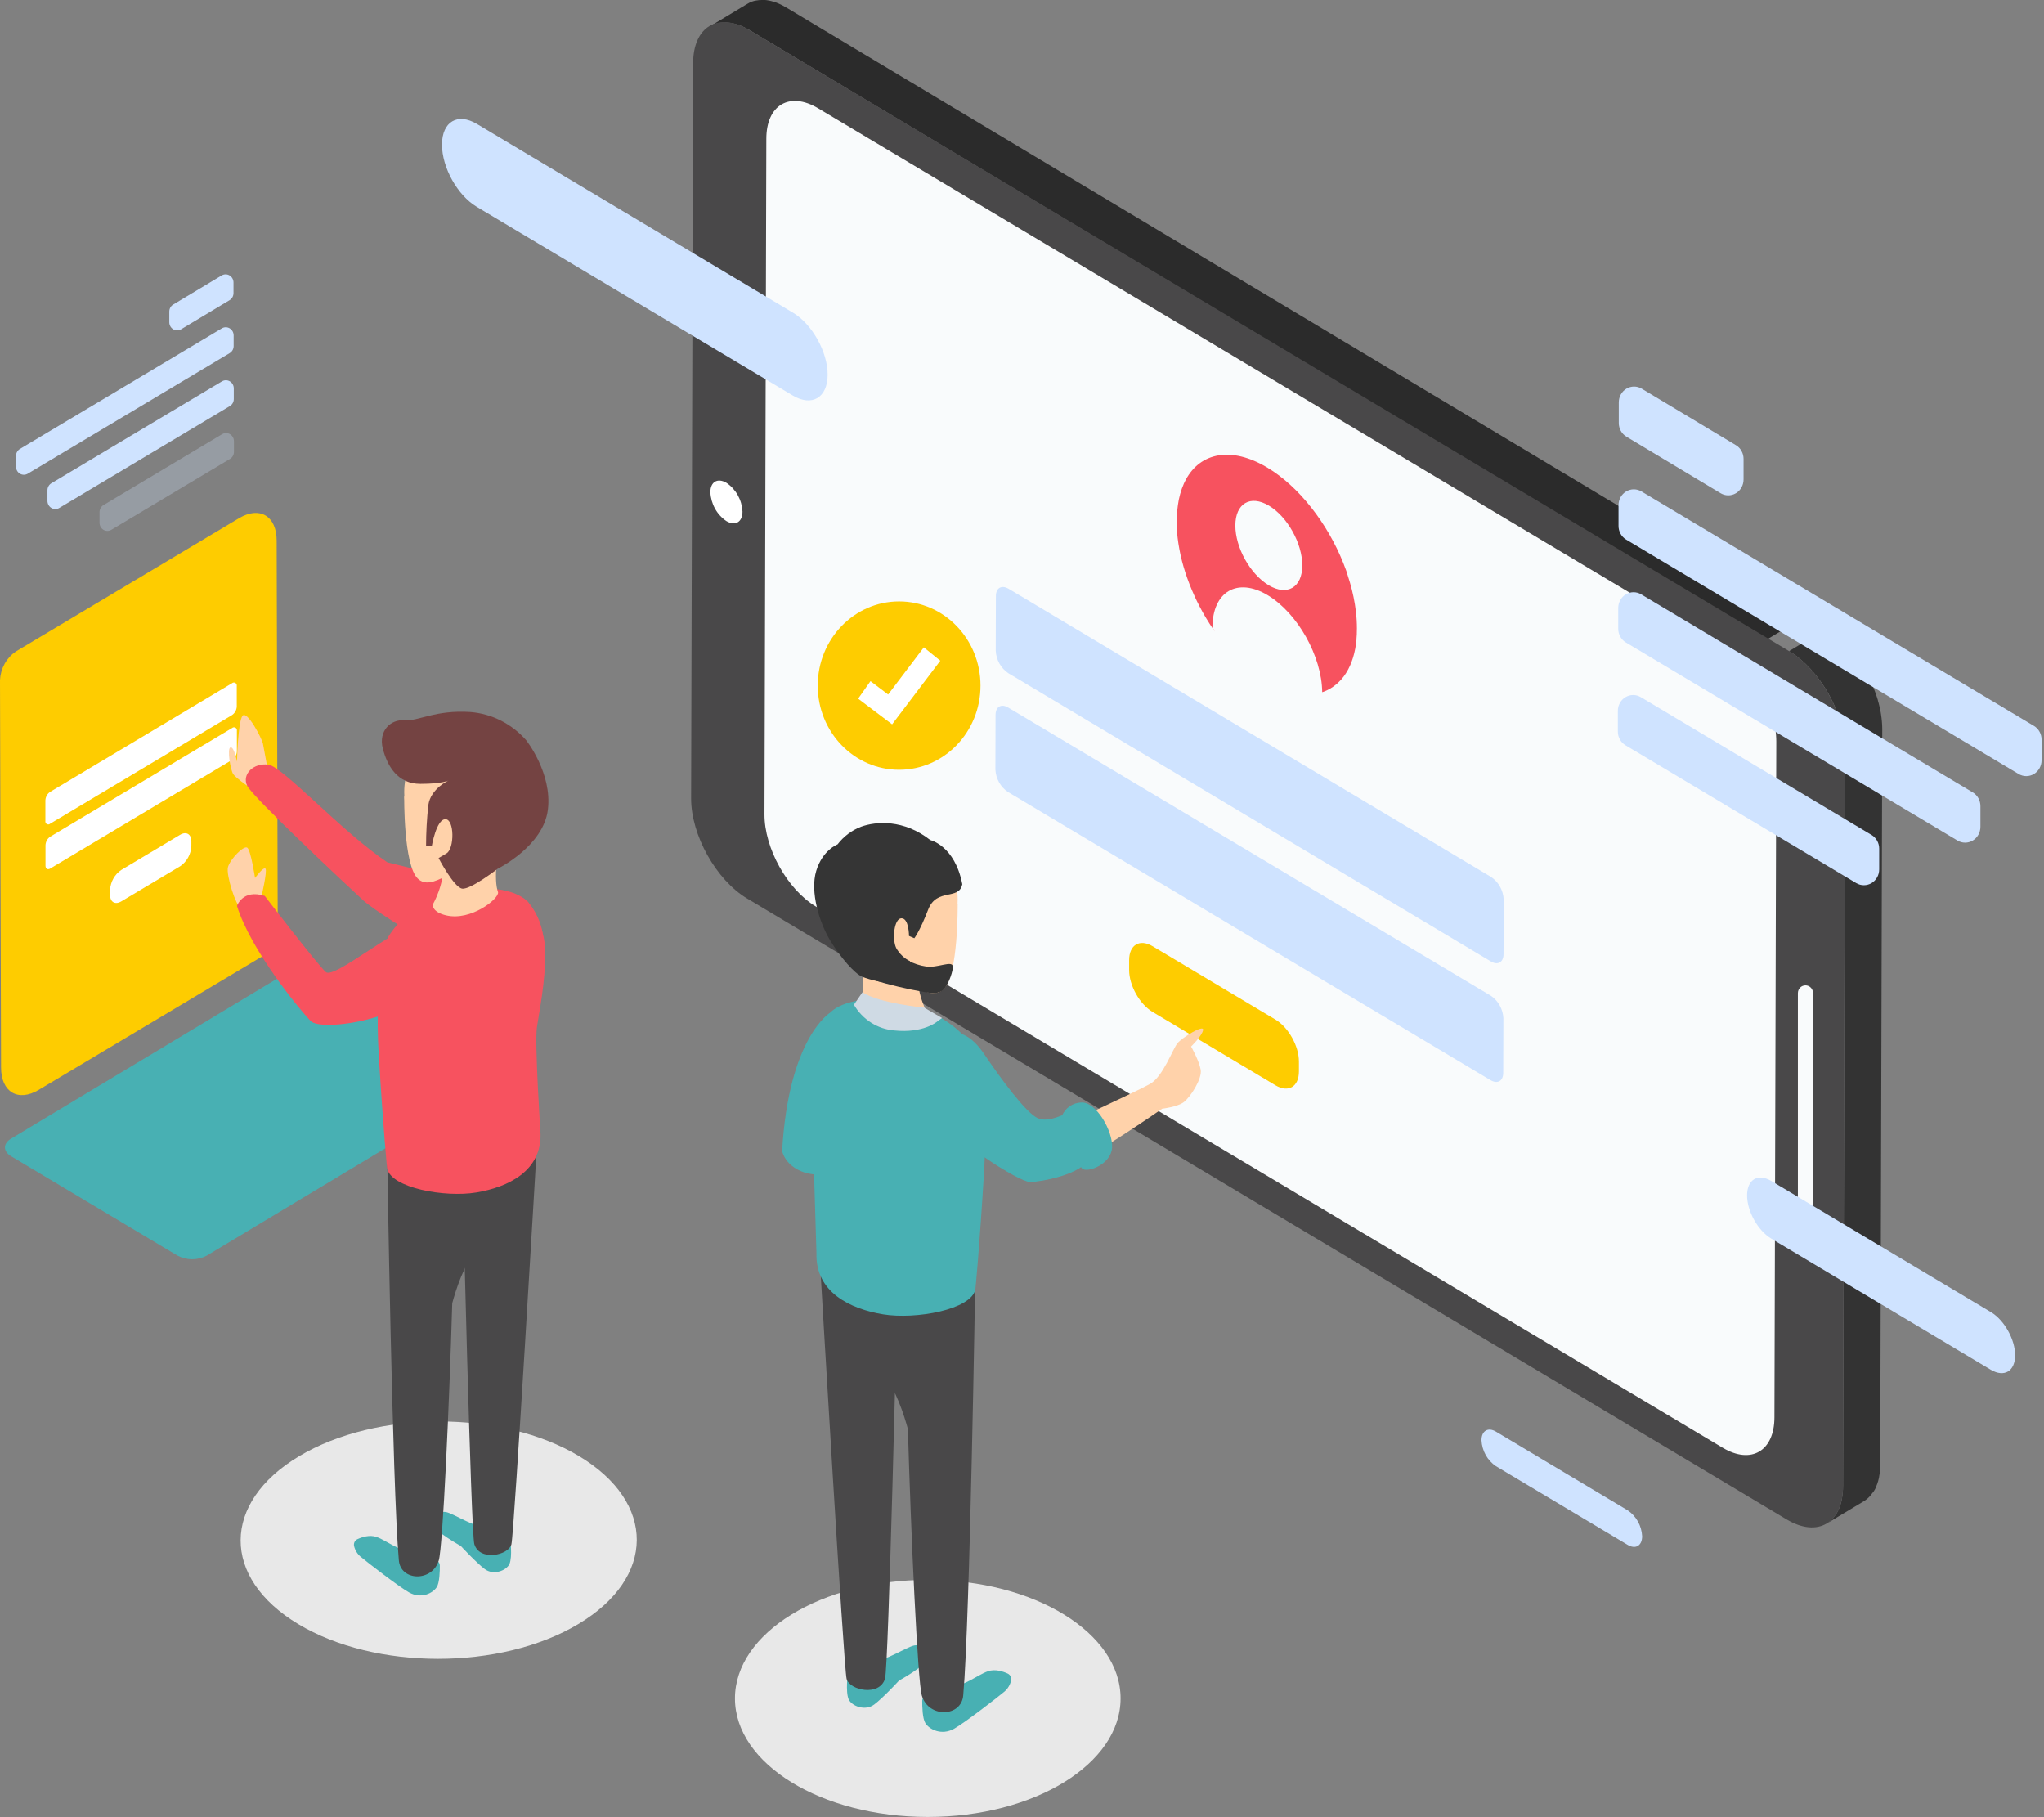<svg width="567" height="504" viewBox="0 0 567 504" fill="none" xmlns="http://www.w3.org/2000/svg">
<rect x="0" y="0" width="567" height="504" fill="#808080" stroke="none"/>
<path d="M451.522 418.897C452.688 419.682 453.659 420.741 454.355 421.988C455.05 423.234 455.452 424.634 455.526 426.071C455.526 428.723 453.687 429.789 451.497 428.463L414.966 406.649C413.797 405.862 412.825 404.8 412.129 403.549C411.433 402.299 411.033 400.896 410.962 399.456C410.962 396.817 412.801 395.757 414.991 397.077L451.522 418.897Z" fill="#CFE3FF"/>
<path d="M4.403 180.682C3.12 181.551 2.053 182.719 1.288 184.093C0.523 185.468 0.082 187.009 0 188.592L0.294 296.054C0.294 302.901 5.016 305.702 10.749 302.277L72.637 265.321C73.919 264.453 74.986 263.284 75.751 261.91C76.516 260.535 76.957 258.994 77.04 257.411L76.745 149.949C76.745 143.099 72.023 140.301 66.289 143.727L4.403 180.682Z" fill="#FECC00"/>
<path d="M13.901 219.631C13.519 219.886 13.201 220.231 12.973 220.638C12.745 221.045 12.614 221.501 12.589 221.971V227.677C12.558 227.847 12.58 228.022 12.65 228.179C12.72 228.335 12.835 228.465 12.98 228.551C13.125 228.637 13.292 228.674 13.458 228.657C13.624 228.641 13.781 228.571 13.907 228.458L64.364 198.321C64.746 198.064 65.064 197.718 65.292 197.309C65.52 196.901 65.652 196.443 65.676 195.972V190.265C65.705 190.096 65.683 189.922 65.612 189.766C65.541 189.611 65.426 189.482 65.281 189.397C65.137 189.312 64.97 189.275 64.805 189.292C64.64 189.309 64.483 189.379 64.358 189.491L13.901 219.631Z" fill="white"/>
<path d="M13.932 232.051C13.55 232.308 13.232 232.654 13.004 233.063C12.775 233.471 12.644 233.93 12.62 234.401V240.107C12.62 240.969 13.233 241.312 13.938 240.881L64.395 210.743C64.777 210.488 65.095 210.144 65.323 209.737C65.552 209.33 65.683 208.873 65.707 208.403V202.697C65.737 202.527 65.716 202.352 65.646 202.196C65.576 202.039 65.46 201.909 65.315 201.824C65.171 201.738 65.004 201.701 64.838 201.718C64.672 201.734 64.515 201.804 64.389 201.917L13.932 232.051Z" fill="white"/>
<path d="M33.629 241.286C32.725 241.895 31.973 242.716 31.433 243.683C30.894 244.649 30.583 245.734 30.526 246.848V248.156C30.526 250.205 31.931 251.029 33.654 249.995L49.972 240.252C50.878 239.643 51.633 238.82 52.173 237.852C52.713 236.884 53.024 235.796 53.081 234.68V233.374C53.081 231.331 51.67 230.506 49.953 231.534L33.629 241.286Z" fill="white"/>
<path d="M218.206 2.145L217.71 1.86L217.097 1.517L216.483 1.206L215.87 0.934L215.257 0.686L215.134 0.648H215.085L214.625 0.495L214.012 0.311L213.399 0.165C213.17 0.12 212.943 0.082 212.718 0.051L212.258 0H211.295C211.054 0 210.784 0.013 210.486 0.038C210.185 0.067 209.887 0.112 209.591 0.172H209.542C209.189 0.248 208.842 0.347 208.503 0.471C208.066 0.641 207.645 0.854 207.246 1.106L196.919 7.309C197.632 6.883 198.406 6.579 199.213 6.409H199.244C200.108 6.233 200.992 6.186 201.868 6.269H201.942C202.921 6.364 203.887 6.577 204.818 6.904H204.861C205.952 7.297 207.003 7.798 208.001 8.4L490.154 177.36L500.481 171.156L218.206 2.145Z" fill="#2B2B2B"/>
<path d="M522.112 201.457C522.112 201.198 522.099 200.939 522.075 200.676C522.051 200.413 522.031 200.152 522.014 199.889C521.998 199.627 521.96 199.365 521.928 199.103C521.895 198.84 521.858 198.57 521.818 198.291V198.253C521.781 197.992 521.731 197.738 521.688 197.479C521.644 197.219 521.583 196.92 521.522 196.641C521.461 196.363 521.399 196.077 521.332 195.798C521.265 195.518 521.191 195.227 521.117 194.942C521.043 194.657 520.995 194.497 520.934 194.307V194.256L520.897 194.122C520.815 193.843 520.728 193.566 520.637 193.291C520.546 193.016 520.454 192.743 520.361 192.473C520.271 192.21 520.175 191.948 520.073 191.686C519.971 191.425 519.869 191.165 519.767 190.906C519.687 190.705 519.601 190.503 519.521 190.31V190.272L519.466 190.138C519.355 189.875 519.241 189.615 519.123 189.357C519.005 189.1 518.872 188.819 518.724 188.514C518.569 188.192 518.409 187.871 518.246 187.55C518.068 187.207 517.878 186.864 517.694 186.529L517.596 186.351L517.479 186.136C517.111 185.489 516.727 184.855 516.326 184.233C516.008 183.739 515.678 183.255 515.339 182.781C515.114 182.464 514.883 182.15 514.646 181.841C514.41 181.531 514.205 181.275 514.033 181.073C513.837 180.828 513.632 180.585 513.42 180.344L512.806 179.652L512.684 179.518L512.641 179.468L512.175 178.96C511.958 178.732 511.74 178.508 511.518 178.289C511.297 178.069 511.069 177.858 510.832 177.654C510.603 177.439 510.371 177.228 510.139 177.02L509.789 176.722L509.709 176.655L509.446 176.432C509.221 176.246 508.991 176.067 508.758 175.896L508.078 175.394L507.416 174.944L506.753 174.525L506.6 174.43L496.289 180.581C497.378 181.238 498.415 181.983 499.392 182.807L499.472 182.87C500.481 183.725 501.435 184.647 502.328 185.63L502.37 185.681C504.25 187.759 505.896 190.051 507.276 192.513L507.375 192.69C508.052 193.903 508.666 195.152 509.213 196.433V196.477C509.758 197.764 510.229 199.084 510.624 200.429V200.479C511.005 201.783 511.302 203.112 511.513 204.456C511.715 205.751 511.818 207.06 511.819 208.371L511.261 412.191C511.262 413.356 511.155 414.518 510.942 415.661V415.763C510.757 416.74 510.463 417.692 510.065 418.599V418.655C509.749 419.325 509.357 419.953 508.897 420.527C508.762 420.719 508.617 420.903 508.462 421.079C507.966 421.645 507.395 422.135 506.763 422.532L517.09 416.328C517.724 415.932 518.298 415.443 518.794 414.875C518.948 414.704 519.083 414.507 519.224 414.323C519.425 414.095 519.613 413.856 519.789 413.606C520.016 413.252 520.22 412.883 520.402 412.503V412.401C520.519 412.141 520.635 411.868 520.733 411.59C520.831 411.311 520.923 411.032 521.003 410.74C521.083 410.448 521.15 410.203 521.211 409.915C521.222 409.795 521.244 409.676 521.276 409.56V409.459C521.289 409.345 521.311 409.233 521.341 409.123C521.382 408.87 521.419 408.614 521.452 408.356C521.484 408.098 521.511 407.84 521.531 407.582C521.532 407.327 521.546 407.073 521.574 406.821C521.603 406.561 521.603 406.299 521.574 406.04V405.995L522.132 202.175C522.128 201.941 522.119 201.702 522.112 201.457Z" fill="#333333"/>
<path d="M496.287 180.581C504.872 185.719 511.838 198.165 511.808 208.39L511.25 412.211C511.25 422.436 504.228 426.559 495.625 421.421L207.235 249.189C198.65 244.051 191.683 231.606 191.714 221.381L192.272 17.56C192.272 7.334 199.288 3.211 207.898 8.349L496.287 180.581Z" fill="#494849"/>
<path d="M478.47 180.131C486.381 184.856 492.765 196.294 492.741 205.693L492.225 393.067C492.225 402.465 485.774 406.254 477.864 401.535L226.332 251.434C218.422 246.708 212.038 235.271 212.063 225.871L212.578 38.498C212.578 29.099 219.029 25.31 226.94 30.029L478.47 180.131Z" fill="#F9FBFC"/>
<path d="M500.832 342.981C500.555 342.981 500.282 342.925 500.026 342.816C499.771 342.706 499.539 342.546 499.344 342.344C499.148 342.142 498.993 341.902 498.888 341.637C498.782 341.373 498.727 341.09 498.728 340.804V275.469C498.728 274.892 498.949 274.338 499.344 273.93C499.738 273.522 500.273 273.293 500.831 273.293C501.389 273.293 501.924 273.522 502.318 273.93C502.713 274.338 502.934 274.892 502.934 275.469V340.804C502.934 341.09 502.88 341.373 502.774 341.637C502.669 341.901 502.513 342.141 502.318 342.343C502.123 342.545 501.891 342.706 501.635 342.815C501.38 342.924 501.107 342.98 500.83 342.98L500.832 342.981Z" fill="#F9FBFC"/>
<path d="M201.526 133.921C202.819 134.793 203.896 135.968 204.667 137.351C205.438 138.734 205.884 140.286 205.966 141.881C205.966 144.805 203.954 145.985 201.496 144.52C200.203 143.648 199.126 142.473 198.355 141.09C197.584 139.706 197.138 138.154 197.056 136.56C197.03 133.628 199.061 132.448 201.526 133.921Z" fill="white"/>
<path d="M374.47 161.576C375.244 164.203 375.798 166.895 376.126 169.62C376.311 171.179 376.403 172.748 376.402 174.319C376.402 174.789 376.402 175.245 376.371 175.695V175.905C376.351 176.328 376.323 176.751 376.286 177.174V177.415C376.243 177.827 376.2 178.233 376.145 178.632C376.065 179.169 376.004 179.558 375.93 179.939C375.838 180.427 375.752 180.801 375.66 181.176L375.611 181.366C375.521 181.724 375.423 182.075 375.316 182.419L375.254 182.603C375.144 182.952 375.027 183.288 374.905 183.617C374.782 183.947 374.617 184.341 374.482 184.639C374.287 185.063 374.138 185.362 373.984 185.654L373.893 185.818C373.738 186.102 373.576 186.377 373.408 186.643L373.328 186.77C373.15 187.049 372.967 187.316 372.777 187.576C372.586 187.835 372.378 188.089 372.163 188.331L372.078 188.432C371.886 188.657 371.681 188.868 371.464 189.067L371.342 189.188C371.129 189.395 370.913 189.592 370.693 189.778L370.588 189.86C370.367 190.046 370.14 190.221 369.907 190.386C369.619 190.588 369.374 190.748 369.123 190.9L368.982 190.983C368.736 191.122 368.491 191.256 368.234 191.386L368.074 191.462C367.81 191.582 367.546 191.703 367.277 191.805C367.008 191.906 366.909 191.931 366.774 191.976C366.688 182.036 359.937 170.023 351.603 165.049C343.269 160.074 336.345 164.053 336.321 174.044C336.321 174.044 336.567 174.464 337.014 175.174C336.82 174.888 336.616 174.603 336.401 174.317C336.027 173.752 335.788 173.36 335.518 172.966L335.383 172.751C335.117 172.328 334.856 171.905 334.598 171.482L334.433 171.209C334.169 170.765 333.913 170.321 333.66 169.871C333.407 169.42 333.152 168.938 332.912 168.488L332.777 168.227C332.544 167.78 332.315 167.329 332.09 166.876L331.968 166.629C331.755 166.206 331.551 165.768 331.354 165.316C331.084 164.726 330.883 164.256 330.68 163.787L330.557 163.495C330.361 163.026 330.171 162.556 329.987 162.085C329.754 161.451 329.588 161.033 329.423 160.582L329.343 160.36C329.176 159.89 329.014 159.419 328.858 158.945L328.766 158.66C328.456 157.696 328.174 156.727 327.922 155.755L327.848 155.469C327.73 155 327.617 154.53 327.511 154.059L327.456 153.805C327.358 153.361 327.266 152.915 327.18 152.467C327.064 151.832 326.985 151.37 326.91 150.9L326.861 150.595C326.791 150.126 326.728 149.659 326.671 149.193C326.606 148.597 326.56 148.159 326.523 147.722V147.487C326.486 147.03 326.46 146.575 326.443 146.123V144.448C326.443 142.992 326.543 141.538 326.744 140.097C327.019 138.008 327.589 135.972 328.436 134.055C328.596 133.704 328.763 133.365 328.939 133.04C333.005 125.491 341.595 123.74 351.519 129.666C360.423 134.988 368.23 145.194 372.639 156.174C372.927 156.897 373.209 157.62 373.466 158.35C373.821 159.423 374.156 160.498 374.47 161.576ZM351.94 162.325C357.073 165.388 361.242 162.921 361.255 156.832C361.268 150.742 357.134 143.314 351.995 140.244C346.857 137.174 342.693 139.61 342.68 145.738C342.668 151.866 346.813 159.262 351.94 162.325Z" fill="#F7525F"/>
<path d="M413.642 243.239C414.654 243.918 415.497 244.835 416.101 245.916C416.706 246.996 417.054 248.209 417.119 249.455L417.076 264.597C417.076 266.887 415.506 267.813 413.571 266.659L279.691 186.703C278.677 186.022 277.834 185.103 277.229 184.02C276.625 182.938 276.277 181.723 276.214 180.474L276.257 165.333C276.257 163.056 277.827 162.161 279.761 163.284L413.642 243.239Z" fill="#CFE3FF"/>
<path d="M413.557 276.175C414.571 276.856 415.414 277.775 416.018 278.857C416.623 279.94 416.971 281.155 417.034 282.404L416.991 297.545C416.991 299.835 415.421 300.717 413.486 299.594L279.597 219.656C278.584 218.978 277.74 218.061 277.136 216.981C276.532 215.9 276.183 214.687 276.12 213.441L276.163 198.299C276.163 196.009 277.733 195.082 279.668 196.237L413.557 276.175Z" fill="#CFE3FF"/>
<path d="M353.835 282.801C357.428 284.949 360.329 290.159 360.317 294.422V297.155C360.317 301.431 357.385 303.15 353.793 301.005L319.715 280.656C316.122 278.508 313.209 273.305 313.221 269.036V266.302C313.221 262.039 316.165 260.314 319.758 262.458L353.835 282.801Z" fill="#FECC00"/>
<path d="M230.293 280.862C230.293 280.862 218.741 287.745 216.961 319.251C218.439 325.062 227.312 328.132 234.132 323.533C240.951 318.934 233.862 286.209 230.293 280.862Z" fill="#48B0B3"/>
<path d="M289.016 314.868C289.016 314.868 315.477 302.676 319.065 300.608C322.654 298.541 325.29 290.947 326.627 289.336C327.964 287.725 333.985 284.047 333.74 285.657C333.494 287.268 330.404 290.256 330.404 290.256C330.404 290.256 332.63 294.164 333.071 296.695C333.513 299.226 330.183 304.306 328.405 305.664C326.627 307.021 322.402 307.504 322.402 307.504C322.402 307.504 300.835 322.455 297.259 322.683C293.684 322.911 288.598 320.856 289.016 314.868Z" fill="#FFD2AA"/>
<path d="M257.36 503.934C286.899 503.934 310.846 489.215 310.846 471.057C310.846 452.9 286.899 438.18 257.36 438.18C227.82 438.18 203.874 452.9 203.874 471.057C203.874 489.215 227.82 503.934 257.36 503.934Z" fill="#E8E8E8"/>
<path d="M235.187 463.974C235.187 463.974 234.5 469.189 235.414 471.32C236.328 473.223 239.995 474.637 242.516 472.741C245.036 470.846 249.39 466.106 249.39 466.106C249.39 466.106 256.749 462.078 257.405 459.947C258.061 457.815 255.565 455.919 253.511 456.394C251.457 456.87 245.496 460.658 242.743 460.658C239.99 460.658 236.099 461.396 235.187 463.974Z" fill="#48B0B3"/>
<path d="M227.631 353.009C227.631 353.009 234.039 462.462 234.843 465.634C235.646 468.805 243.962 470.626 245.501 465.589C246.482 462.418 248.892 361.103 248.892 361.103L227.631 353.009Z" fill="#494849"/>
<path d="M256.386 470.486C256.21 470.644 256.069 470.839 255.971 471.058C255.874 471.276 255.823 471.514 255.821 471.755C255.821 473.258 255.877 476.614 256.699 477.921C257.772 479.627 261.139 481.436 264.67 479.465C267.638 477.797 276.77 470.738 278.628 469.17C279.541 468.396 280.186 467.336 280.467 466.149C280.563 465.757 280.521 465.343 280.349 464.979C280.177 464.616 279.887 464.327 279.529 464.164C278.235 463.568 276.024 462.825 274.04 463.53C271.017 464.583 267.209 467.97 263.088 467.786C259.985 467.638 257.453 469.535 256.386 470.486Z" fill="#48B0B3"/>
<path d="M270.54 354.195C270.08 349.648 264.812 348.17 259.968 349.717C250.72 349.204 236.401 349.61 235.898 357.031C235.156 368.024 240.135 375.864 244.943 381.205C248.494 385.15 250.855 392.693 251.849 396.366C252.688 425.392 254.553 466.325 255.712 470.245C257.552 476.589 266.787 476.271 267.204 470.125C269.068 449.344 270.54 354.195 270.54 354.195Z" fill="#494849"/>
<path d="M270.563 357.612C269.478 363.225 254.005 366.035 244.954 364.538C235.903 363.041 226.159 358.448 226.484 347.595C226.484 347.595 225.11 304.233 225.11 295.701C225.11 287.17 230.298 280.858 230.298 280.858C230.298 280.858 235.361 274.871 251.296 278.24C251.296 278.24 264.271 281.164 270.247 291.084C270.247 291.084 274.367 301.982 272.994 324.704C271.621 347.426 270.563 357.612 270.563 357.612Z" fill="#48B0B3"/>
<path d="M238.853 266.202C238.853 266.202 240.227 274.492 238.853 278.286C238.626 280.188 246.641 286.577 253.743 284.921C257.864 283.975 257.637 281.838 257.637 281.838C257.637 281.838 254.202 275.913 254.657 270.23C255.111 264.546 243.637 265.015 238.853 266.202Z" fill="#FFD2AA"/>
<path d="M246.752 269.051C257.19 269.051 265.652 260.298 265.652 249.501C265.652 238.704 257.19 229.951 246.752 229.951C236.314 229.951 227.853 238.704 227.853 249.501C227.853 260.298 236.314 269.051 246.752 269.051Z" fill="#FFD2AA"/>
<path d="M265.651 250.8C265.651 250.8 265.878 270.382 261.757 274.334C257.635 278.286 251.332 270.636 241.183 268.18C231.059 265.491 249.389 245.13 249.389 245.13L265.651 250.8Z" fill="#FFD2AA"/>
<path d="M264.125 286.518C264.125 286.518 268.265 285.293 272.999 292.328C277.734 299.363 284.534 308.541 287.784 310.09C291.034 311.638 295.474 308.561 297.246 308.561C299.018 308.561 303.752 317.124 301.974 321.406C300.196 325.688 288.669 327.831 285.711 327.831C282.753 327.831 263.537 315.9 260.875 309.176C258.214 302.452 254.063 286.824 264.125 286.518Z" fill="#48B0B3"/>
<path d="M294.584 309.457C295.046 308.388 295.791 307.476 296.733 306.826C297.674 306.176 298.774 305.815 299.906 305.784C304.045 305.48 308.779 313.738 308.491 318.324C308.203 322.91 301.69 325.359 300.212 324.135C298.734 322.91 301.679 319.86 294.584 309.457Z" fill="#48B0B3"/>
<path d="M258.065 232.996C258.065 232.996 264.866 234.525 266.938 245.232C266.049 249.818 259.844 246.152 257.476 252.267C255.109 258.382 253.631 260.222 253.631 260.222L252.154 259.587C252.154 259.587 252.154 254.691 250.081 254.691C248.008 254.691 247.42 260.501 248.603 262.937C249.497 264.534 250.837 265.814 252.448 266.609C252.448 266.609 249.492 271.811 248.014 272.42C246.536 273.029 241.213 271.786 239.14 270.891C237.068 269.997 233.229 265.69 230.267 260.799C227.305 255.908 224.65 247.339 226.422 241.529C228.195 235.718 232.334 234.19 232.334 234.19C234.033 231.978 236.282 230.287 238.84 229.299C242.986 227.794 250.669 227.185 258.065 232.996Z" fill="#353535"/>
<path d="M261.316 282.339L256.41 279.485C256.41 279.485 243.796 278.261 239.239 275.203L236.872 278.667C238.061 280.695 239.7 282.4 241.654 283.641C243.608 284.883 245.82 285.623 248.106 285.802C256.188 286.62 259.936 283.354 259.936 283.354L261.316 282.339Z" fill="#CFDAE4"/>
<path d="M483.661 127.285V132.991C483.663 133.763 483.468 134.522 483.095 135.191C482.723 135.859 482.187 136.415 481.54 136.801C480.894 137.187 480.161 137.39 479.415 137.389C478.669 137.389 477.936 137.184 477.29 136.797L451.161 121.117C450.516 120.731 449.981 120.175 449.61 119.507C449.239 118.839 449.044 118.082 449.045 117.311V111.605C449.044 110.833 449.239 110.074 449.612 109.405C449.984 108.737 450.521 108.181 451.167 107.795C451.813 107.409 452.546 107.207 453.292 107.207C454.038 107.208 454.771 107.412 455.417 107.799L481.546 123.479C482.191 123.866 482.726 124.421 483.098 125.089C483.469 125.757 483.664 126.515 483.663 127.286L483.661 127.285Z" fill="#CFE3FF"/>
<path d="M566.325 205.129V210.869C566.326 211.64 566.131 212.397 565.758 213.065C565.386 213.733 564.851 214.287 564.206 214.673C563.56 215.059 562.829 215.262 562.083 215.263C561.338 215.263 560.606 215.06 559.961 214.675L451.093 149.656C450.448 149.271 449.911 148.716 449.539 148.048C449.166 147.38 448.971 146.622 448.972 145.85V140.11C448.971 139.339 449.167 138.582 449.539 137.914C449.911 137.246 450.447 136.691 451.092 136.305C451.737 135.92 452.469 135.717 453.214 135.716C453.96 135.716 454.692 135.919 455.337 136.304L564.204 201.322C564.85 201.708 565.386 202.263 565.758 202.931C566.131 203.599 566.327 204.358 566.326 205.129H566.325Z" fill="#CFE3FF"/>
<path d="M521.283 235.38V241.12C521.284 241.891 521.088 242.649 520.716 243.317C520.343 243.985 519.808 244.539 519.163 244.925C518.517 245.311 517.786 245.514 517.04 245.514C516.295 245.514 515.563 245.312 514.917 244.926L450.909 206.702C450.263 206.316 449.727 205.762 449.355 205.094C448.982 204.425 448.786 203.668 448.787 202.896V197.156C448.786 196.385 448.982 195.627 449.354 194.959C449.726 194.291 450.262 193.737 450.907 193.351C451.553 192.965 452.285 192.762 453.03 192.761C453.775 192.761 454.508 192.964 455.153 193.35L519.137 231.561C519.789 231.945 520.332 232.5 520.709 233.171C521.086 233.842 521.284 234.604 521.284 235.38H521.283Z" fill="#CFE3FF"/>
<path d="M549.363 223.576V229.317C549.364 230.088 549.168 230.845 548.796 231.513C548.424 232.181 547.888 232.735 547.243 233.121C546.598 233.507 545.866 233.71 545.12 233.71C544.375 233.711 543.643 233.508 542.997 233.122L451.013 178.189C450.367 177.804 449.831 177.249 449.458 176.581C449.086 175.913 448.89 175.155 448.891 174.384V168.645C448.89 167.874 449.086 167.116 449.458 166.449C449.83 165.781 450.366 165.226 451.011 164.841C451.656 164.455 452.388 164.252 453.134 164.251C453.879 164.251 454.611 164.454 455.256 164.84L547.241 219.772C547.887 220.157 548.423 220.712 548.795 221.38C549.168 222.049 549.364 222.807 549.363 223.578V223.576Z" fill="#CFE3FF"/>
<path d="M46.962 86.428V89.378C46.963 89.775 47.064 90.164 47.257 90.507C47.449 90.85 47.726 91.135 48.058 91.332C48.391 91.529 48.768 91.633 49.151 91.631C49.535 91.63 49.911 91.524 50.243 91.325L63.685 83.256C64.016 83.057 64.291 82.771 64.481 82.427C64.672 82.082 64.771 81.692 64.77 81.296V78.347C64.769 77.95 64.667 77.561 64.475 77.218C64.282 76.875 64.006 76.59 63.673 76.393C63.341 76.196 62.964 76.093 62.58 76.094C62.197 76.095 61.821 76.201 61.489 76.4L48.048 84.469C47.716 84.668 47.441 84.954 47.251 85.298C47.06 85.642 46.961 86.032 46.962 86.428Z" fill="#CFE3FF"/>
<path d="M4.433 126.476V129.429C4.434 129.825 4.536 130.214 4.728 130.556C4.921 130.898 5.196 131.181 5.528 131.378C5.86 131.576 6.236 131.679 6.618 131.679C7.001 131.679 7.376 131.574 7.708 131.376L63.72 97.928C64.052 97.73 64.328 97.444 64.52 97.1C64.712 96.756 64.812 96.365 64.811 95.968V93.015C64.81 92.619 64.708 92.231 64.516 91.888C64.324 91.546 64.048 91.262 63.716 91.065C63.385 90.868 63.009 90.764 62.626 90.765C62.243 90.765 61.868 90.87 61.537 91.068L5.524 124.515C5.192 124.714 4.916 124.999 4.724 125.344C4.532 125.688 4.432 126.078 4.433 126.476Z" fill="#CFE3FF"/>
<g opacity="0.53">
<path opacity="0.53" d="M27.607 142.046V144.999C27.609 145.395 27.711 145.784 27.903 146.126C28.095 146.468 28.371 146.752 28.703 146.949C29.034 147.146 29.41 147.25 29.793 147.249C30.175 147.249 30.551 147.144 30.882 146.946L63.8 127.282C64.133 127.084 64.409 126.798 64.6 126.454C64.792 126.11 64.893 125.72 64.892 125.323V122.369C64.891 121.973 64.789 121.585 64.596 121.243C64.404 120.901 64.128 120.617 63.797 120.42C63.465 120.223 63.089 120.119 62.707 120.12C62.324 120.12 61.949 120.224 61.617 120.422L28.699 140.087C28.367 140.285 28.09 140.571 27.899 140.915C27.707 141.259 27.607 141.649 27.607 142.046V142.046Z" fill="#CFE3FF"/>
</g>
<path d="M13.161 135.988V138.941C13.163 139.337 13.265 139.725 13.457 140.067C13.649 140.41 13.925 140.693 14.257 140.891C14.588 141.088 14.964 141.191 15.347 141.191C15.729 141.19 16.105 141.086 16.436 140.888L63.759 112.625C64.091 112.427 64.367 112.141 64.559 111.797C64.751 111.453 64.851 111.062 64.85 110.665V107.711C64.849 107.316 64.747 106.927 64.555 106.585C64.363 106.243 64.087 105.959 63.755 105.762C63.423 105.565 63.048 105.462 62.665 105.462C62.283 105.462 61.907 105.567 61.576 105.764L14.253 134.027C13.92 134.226 13.644 134.511 13.453 134.855C13.261 135.2 13.16 135.59 13.161 135.987V135.988Z" fill="#CFE3FF"/>
<path d="M249.413 213.503C261.88 213.503 271.986 203.049 271.986 190.153C271.986 177.258 261.88 166.804 249.413 166.804C236.946 166.804 226.84 177.258 226.84 190.153C226.84 203.049 236.946 213.503 249.413 213.503Z" fill="#FECC00"/>
<path d="M247.469 200.891L238.044 193.768L241.472 188.915L246.365 192.613L256.269 179.546L260.838 183.251L247.469 200.891Z" fill="white"/>
<path d="M219.978 86.733C225.3 89.904 229.606 97.63 229.588 103.954C229.569 110.278 225.233 112.873 219.911 109.695L132.219 57.34C126.897 54.169 122.591 46.443 122.609 40.081C122.628 33.718 126.964 31.2 132.286 34.374L219.978 86.733Z" fill="#CFE3FF"/>
<path d="M552.312 363.945C555.991 366.152 559.003 371.519 558.99 375.914C558.978 380.31 555.967 382.112 552.245 379.905L491.314 343.513C487.635 341.306 484.623 335.94 484.636 331.518C484.648 327.097 487.66 325.346 491.382 327.557L552.312 363.945Z" fill="#CFE3FF"/>
<path d="M132.226 298.375C134.483 299.718 134.488 301.901 132.226 303.246L57.363 348.252C56.105 348.916 54.712 349.262 53.3 349.262C51.888 349.262 50.495 348.916 49.237 348.252L3.067 320.678C0.816 319.335 0.795 317.157 3.067 315.806L77.93 270.8C79.189 270.137 80.581 269.792 81.993 269.792C83.405 269.792 84.797 270.137 86.056 270.8L132.226 298.375Z" fill="#48B0B3"/>
<path d="M82.97 403.888C61.445 416.739 61.329 437.583 82.719 450.441C104.109 463.299 138.897 463.292 160.422 450.441C181.946 437.59 182.056 416.74 160.673 403.888C139.289 391.035 104.495 391.031 82.97 403.888Z" fill="#E8E8E8"/>
<path d="M259.713 275.423C260.086 275.222 261.187 275.261 262.063 274.114C263.301 272.497 264.405 269.213 264.309 268.061C264.161 266.263 259.934 268.588 256.859 268.061C255.167 267.81 253.527 267.272 252.004 266.469C252.004 266.469 238.517 268.161 239.154 270.094C239.79 272.027 258.673 275.984 259.713 275.423Z" fill="#353535"/>
<path d="M68.564 217.92C68.564 217.92 65.481 215.794 64.71 214.73C63.939 213.667 62.912 207.554 63.939 207.289C64.966 207.023 65.738 211.275 65.738 211.275C65.738 211.275 65.998 200.112 67.28 198.52C68.563 196.927 72.676 204.897 72.933 206.227C73.19 207.557 74.218 213.138 74.218 213.138C74.218 213.138 72.676 217.92 68.564 217.92Z" fill="#FFD2AA"/>
<path d="M146.302 249.968C146.302 249.968 154.277 258.321 148.681 268.421C143.086 278.521 104.933 253.536 100.864 249.815C96.795 246.094 70.088 221.11 68.562 217.92C67.036 214.731 70.342 211.542 74.411 212.073C78.481 212.603 94.76 230.678 107.477 239.183C107.477 239.183 137.818 246.4 146.302 249.968Z" fill="#F7525F"/>
<path d="M141.534 426.713C141.534 426.713 142.197 431.748 141.313 433.803C140.429 435.633 136.891 437.005 134.459 435.175C132.026 433.345 127.825 428.772 127.825 428.772C127.825 428.772 120.751 424.883 120.086 422.825C119.422 420.767 121.856 418.936 123.846 419.394C125.835 419.852 131.584 423.511 134.237 423.511C136.89 423.511 140.649 424.197 141.534 426.713Z" fill="#48B0B3"/>
<path d="M148.823 319.606C148.823 319.606 142.635 425.248 141.864 428.308C141.093 431.369 133.066 433.127 131.577 428.264C130.633 425.176 128.303 327.416 128.303 327.416L148.823 319.606Z" fill="#494849"/>
<path d="M121.46 433C121.63 433.153 121.767 433.342 121.86 433.555C121.954 433.767 122.002 433.997 122.003 434.231C122.016 435.684 121.951 438.922 121.159 440.182C120.121 441.831 116.875 443.577 113.474 441.667C110.61 440.056 101.795 433.243 100.005 431.732C99.122 430.985 98.497 429.962 98.224 428.817C98.132 428.438 98.173 428.037 98.339 427.686C98.505 427.336 98.786 427.057 99.132 426.9C100.382 426.324 102.519 425.606 104.43 426.27C107.35 427.286 111.025 430.557 115.002 430.381C117.985 430.251 120.429 432.079 121.46 433Z" fill="#48B0B3"/>
<path d="M107.413 320.746C107.86 316.356 112.939 314.929 117.616 316.424C126.542 315.926 140.361 316.321 140.846 323.487C141.563 334.094 136.757 341.665 132.116 346.816C128.689 350.622 126.408 357.901 125.449 361.451C124.637 389.469 122.842 428.978 121.721 432.76C119.917 438.852 111.033 438.578 110.631 432.645C108.834 412.597 107.413 320.746 107.413 320.746Z" fill="#494849"/>
<path d="M107.389 324.054C108.437 329.474 123.373 332.185 132.107 330.739C140.842 329.294 150.248 324.862 149.937 314.386C149.937 314.386 148.278 289.342 148.942 284.882C149.606 280.421 151.264 272.529 151.264 264.297C151.264 256.064 146.257 249.967 146.257 249.967C146.257 249.967 141.366 244.185 125.993 247.437C125.993 247.437 113.467 250.257 107.705 259.836C107.705 259.836 103.724 270.357 105.051 292.315C106.378 314.272 107.389 324.054 107.389 324.054Z" fill="#F7525F"/>
<path d="M138.164 235.822C138.164 235.822 136.837 243.827 138.164 247.487C138.385 249.316 130.646 255.492 123.791 253.891C119.812 252.976 120.032 250.917 120.032 250.917C120.032 250.917 123.349 245.199 122.907 239.71C122.465 234.221 133.52 234.679 138.164 235.822Z" fill="#FFD2AA"/>
<path d="M112.128 219.699C112.128 223.431 113.198 227.079 115.203 230.182C117.207 233.285 120.056 235.703 123.389 237.132C126.723 238.56 130.39 238.933 133.929 238.205C137.467 237.477 140.718 235.68 143.269 233.041C145.82 230.402 147.557 227.039 148.261 223.379C148.964 219.719 148.603 215.925 147.222 212.477C145.842 209.029 143.503 206.082 140.503 204.009C137.504 201.936 133.977 200.829 130.369 200.83C127.973 200.83 125.601 201.318 123.388 202.266C121.175 203.214 119.164 204.604 117.47 206.357C115.776 208.109 114.433 210.189 113.516 212.478C112.599 214.768 112.128 217.221 112.128 219.699Z" fill="#FFD2AA"/>
<path d="M112.127 220.956C112.127 220.956 111.906 239.857 115.886 243.672C119.867 247.487 125.976 240.101 135.746 237.732C145.515 235.135 127.828 215.483 127.828 215.483L112.127 220.956Z" fill="#FFD2AA"/>
<path d="M72.481 248.885C72.481 248.885 74.216 241.509 73.638 240.912C73.06 240.314 70.747 243.503 70.747 243.503C70.747 243.503 69.591 235.928 68.628 235.131C67.664 234.333 63.809 238.32 63.232 240.514C62.654 242.707 65.543 251.477 66.701 251.676C67.858 251.876 71.904 252.476 72.481 248.885Z" fill="#FFD2AA"/>
<path d="M113.917 257.656C113.917 257.656 122.01 261.643 118.542 272.009C115.074 282.375 89.249 286.362 86.166 283.172C83.084 279.982 69.593 263.636 65.738 251.277C65.738 251.277 67.28 246.493 73.447 248.486C73.447 248.486 88.093 267.622 90.405 269.616C92.717 271.61 110.062 256.859 113.917 257.656Z" fill="#F7525F"/>
<path d="M145.979 205.319C141.979 200.756 136.441 197.951 130.504 197.479C120.715 196.825 115.978 200.093 112.188 199.766C108.399 199.439 104.925 202.706 106.188 207.606C107.452 212.506 110.293 217.407 116.609 217.407C122.925 217.407 124.504 216.427 124.504 216.427C124.504 216.427 119.451 218.713 118.82 223.287C118.402 227.083 118.191 230.9 118.188 234.72H119.767C119.767 234.72 121.03 227.206 123.556 227.206C126.082 227.206 126.083 235.373 123.872 236.68L121.661 237.986C121.661 237.986 125.901 246.114 128.202 246.46C130.502 246.807 138.082 240.926 138.082 240.926C138.082 240.926 150.714 234.72 151.977 224.594C153.24 214.467 145.979 205.319 145.979 205.319Z" fill="#744342"/>
</svg>
